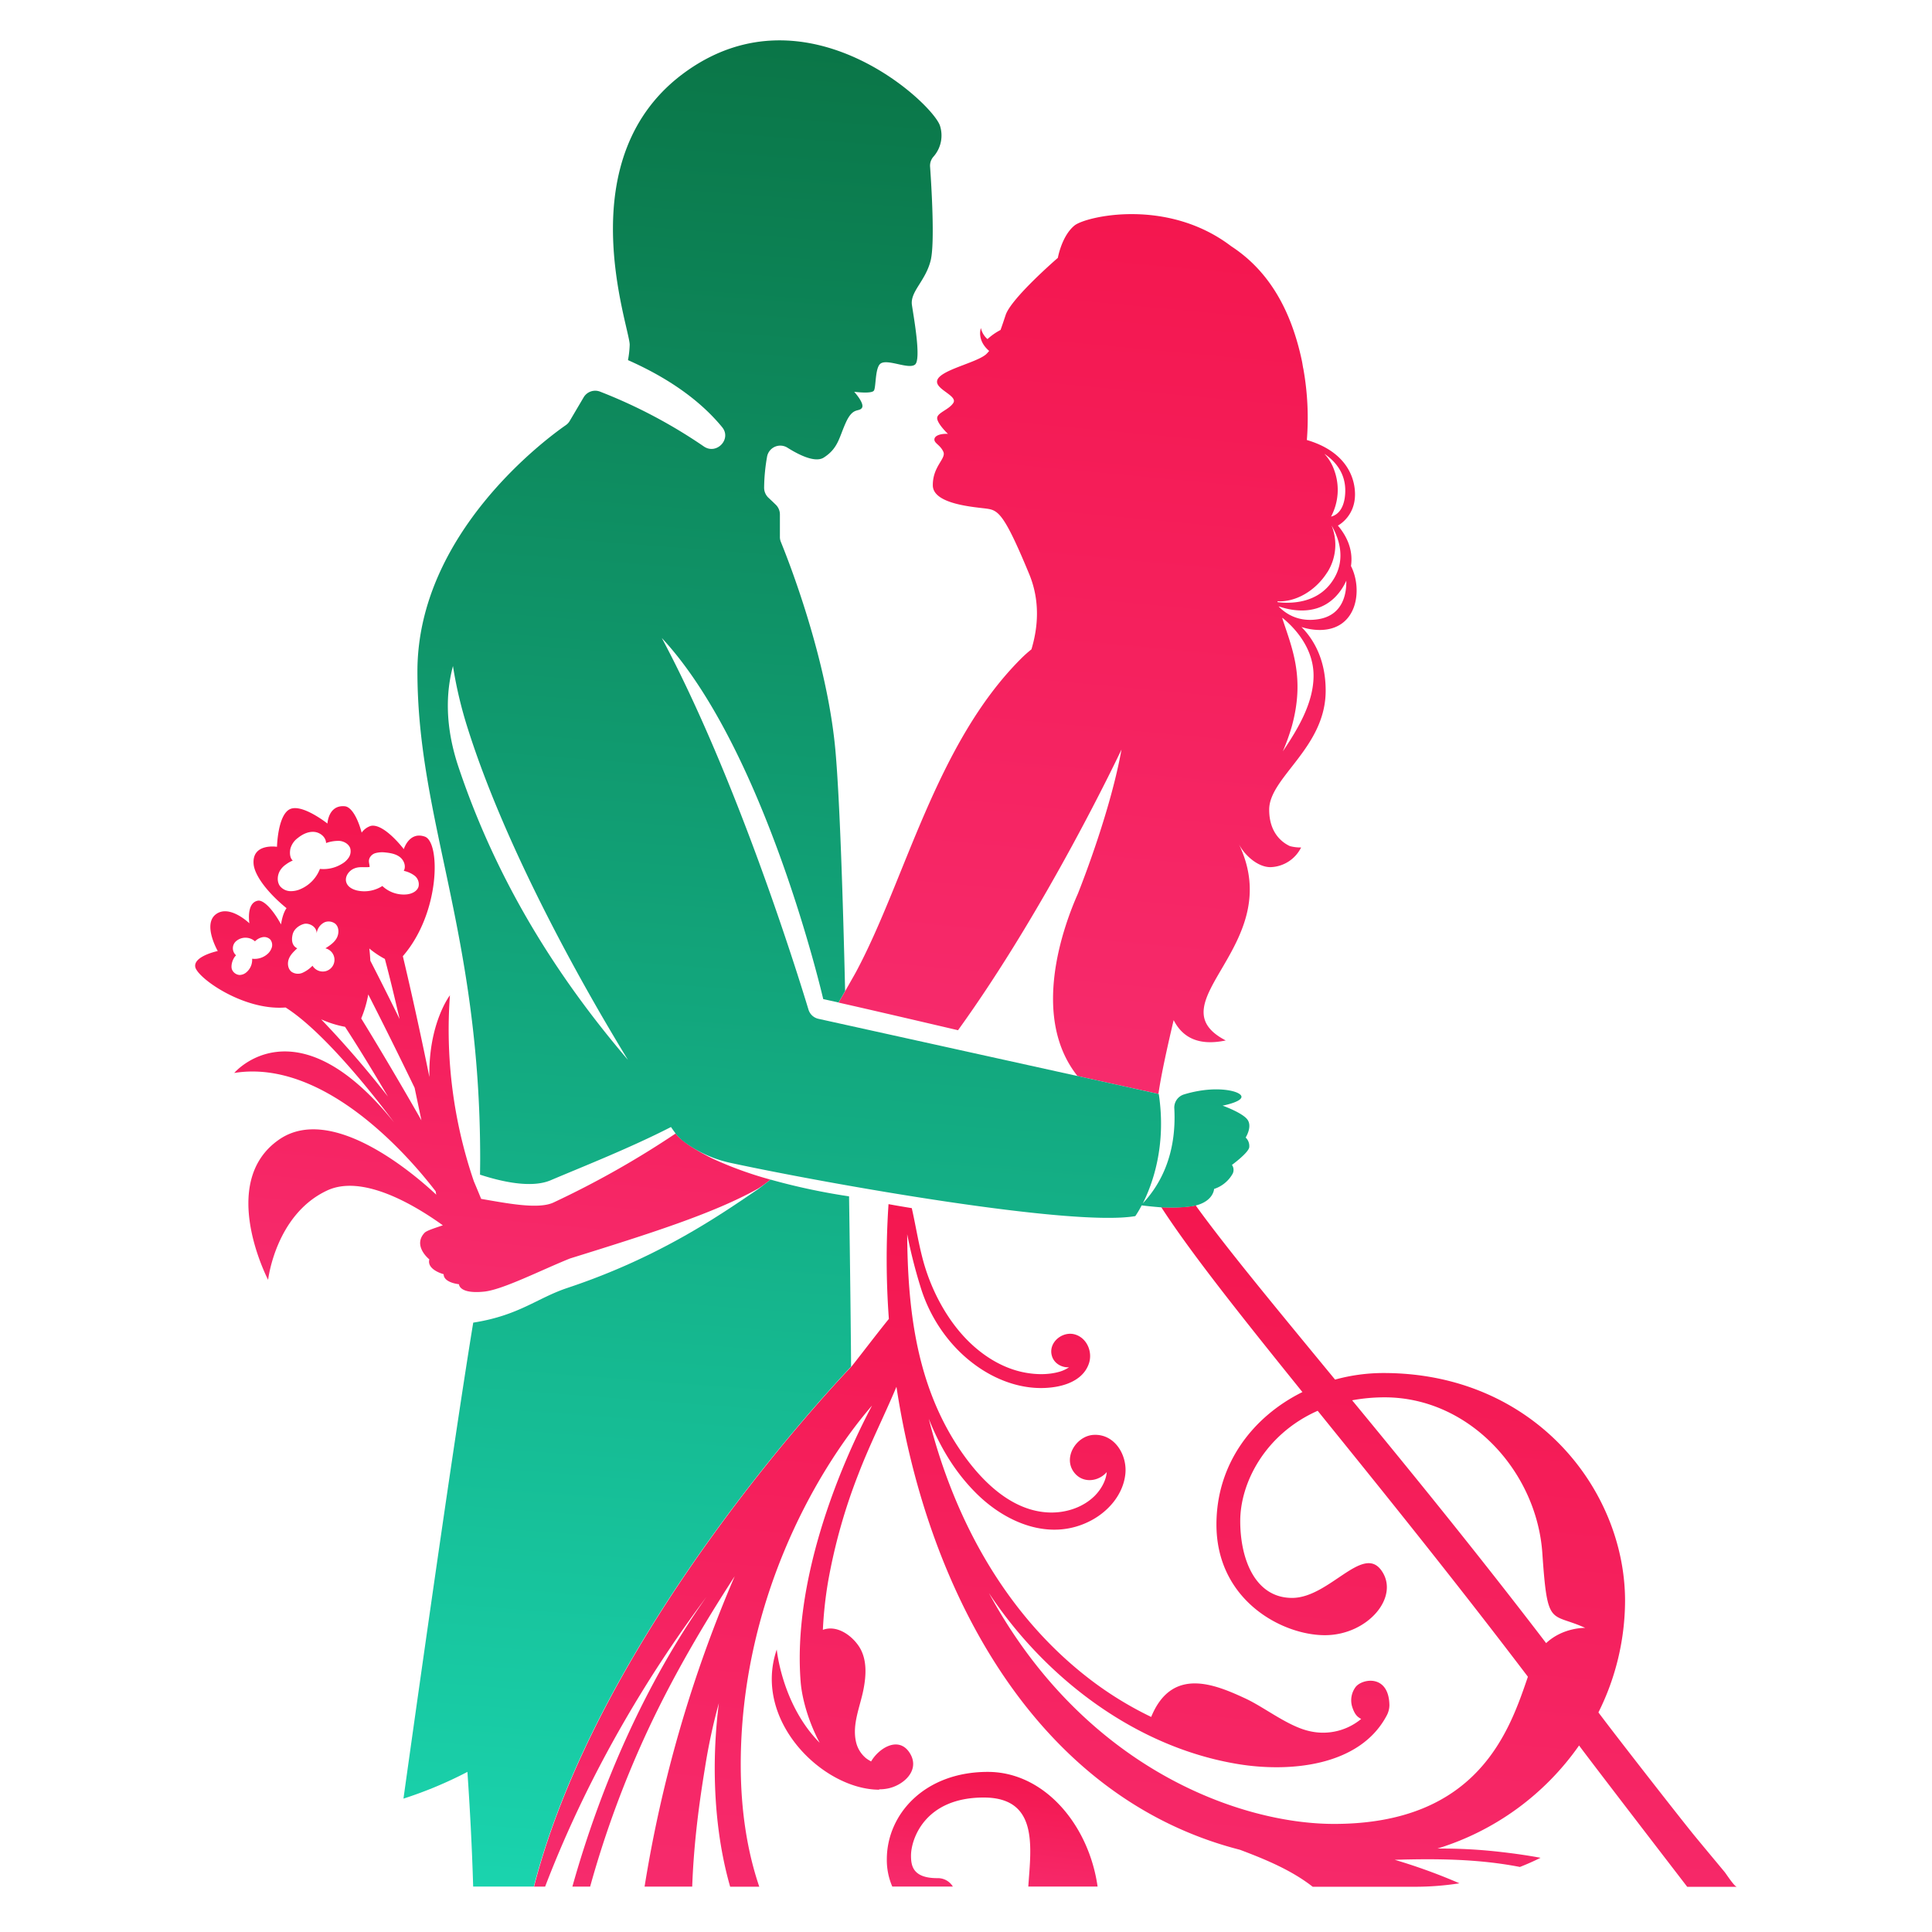 <svg id="Layer_1" data-name="Layer 1" xmlns="http://www.w3.org/2000/svg" xmlns:xlink="http://www.w3.org/1999/xlink" viewBox="0 0 1080 1080"><defs><style>.cls-1{fill:url(#linear-gradient);}.cls-2{fill:url(#linear-gradient-2);}.cls-3{fill:url(#linear-gradient-3);}.cls-4{fill:url(#linear-gradient-4);}.cls-5{fill:url(#linear-gradient-5);}.cls-6{fill:url(#linear-gradient-6);}.cls-7{fill:none;}</style><linearGradient id="linear-gradient" x1="516.82" y1="2321.15" x2="693" y2="428.34" gradientUnits="userSpaceOnUse"><stop offset="0" stop-color="#ff69c6"/><stop offset="1" stop-color="#f20a3d"/></linearGradient><linearGradient id="linear-gradient-2" x1="534.19" y1="1265.82" x2="563.58" y2="950" xlink:href="#linear-gradient"/><linearGradient id="linear-gradient-3" x1="462.57" y1="2067.71" x2="670.87" y2="-170.14" xlink:href="#linear-gradient"/><linearGradient id="linear-gradient-4" x1="183.74" y1="1525.2" x2="297.77" y2="300.12" xlink:href="#linear-gradient"/><linearGradient id="linear-gradient-5" x1="450.08" y1="-421.36" x2="331.18" y2="1141.9" gradientUnits="userSpaceOnUse"><stop offset="0.01" stop-color="#044f1d"/><stop offset="1" stop-color="#1bdbb6"/></linearGradient><linearGradient id="linear-gradient-6" x1="535.92" y1="-414.83" x2="417.02" y2="1148.43" xlink:href="#linear-gradient-5"/></defs><title>SHAADI VINES ICON</title><path class="cls-1" d="M893.53,957.25a140.53,140.53,0,0,0,14.89-62.32c0-62.31-50.95-127.4-135-127.4a102.2,102.2,0,0,0-27.11,3.67c-33.55-40.77-60.87-73.7-77.93-97.38-7.47,1.7-19.23,1-19.23,1,16.42,25.37,44.21,60.33,78.91,103.35C700.14,792,680,818.46,680,852.21c0,42.31,36.64,61.87,60.61,61.87s42.12-21.46,31.6-36.19S743,893.24,722.3,893.24s-29-21.68-29-42.94c0-21.65,14.12-48.73,43.29-61.66,34.53,42.72,75.06,92.77,117.52,148.67-10.19,29.68-27.42,82.27-108.4,82.27-51.79,0-139.25-30.29-192.93-129.1,31.58,47.74,82.17,86.22,139.12,95.62,28.3,4.71,68.11,1.64,83.29-27.13a12.63,12.63,0,0,0,1.5-5.74c-.28-17.28-14.94-15-18.8-10.3a12.46,12.46,0,0,0-2.14,10.75c1.55,5.17,3.36,6.19,5.14,7.24a33.33,33.33,0,0,1-28.27,6.92c-12.07-2.42-25.37-13.2-36.34-18.34-16.9-7.83-41.12-18.16-52.76,10.28a196.53,196.53,0,0,1-31.53-19c-48.43-35.89-78.28-90-92.79-147.67,6,15.16,14.18,29.2,26,41.12,16.85,17.09,42.17,27.87,65,15.59,9.64-5.21,17.56-14.44,18.85-25.6,1.26-10.69-5.86-22.83-17.8-22.11-9.67.59-17.23,12.78-10.76,21.06,4.9,6.31,13.73,5,18.18-.26-.4,5-3.4,10-6.85,13.4C605,843,595,846,585.67,845.45c-23-1.26-41-21.82-52.28-40.05-21.61-35-26-75.32-26.27-115.47a280.46,280.46,0,0,0,7.37,29.18c5.1,17,15.64,32.72,29.92,43.36,13,9.78,29.65,15.58,46,12.73,7.74-1.36,15.62-5.07,18.3-13,2.17-6.36-1-14.14-7.66-16.19-7.16-2.21-15.44,4.62-12.94,12.24,1.31,4.07,5.57,6.33,9.49,6.06a19,19,0,0,1-4.61,2.27c-6.57,2.09-14,1.9-20.61.59-13.69-2.71-25.92-11.23-35-21.66-9.71-11.09-16.95-25.41-21-39.6-2.83-10-4.38-20.42-6.69-30.55-4.45-.74-8.8-1.45-13-2.24a458.35,458.35,0,0,0,.19,64.16c-6.47,7.92-21,27-21,26.7-18.61,19.61-142.1,153.59-177.36,290.65h6.21c25.92-67.68,61.21-123.23,90.15-161.92-34.18,48.54-58.9,104.92-74.92,161.92h9.93a562.69,562.69,0,0,1,33.05-89.15c13.83-29.34,30.18-57.21,47.76-84.34a731.45,731.45,0,0,0-50.38,173.49h26.63c.72-20.16,3-41.46,7.12-66.3a322.89,322.89,0,0,1,7.66-35.84,2.34,2.34,0,0,0,.12-.41,293.5,293.5,0,0,0-2.31,36c0,24.08,2.88,46.55,8.62,66.59h16.28c-6.67-19.59-10.36-42.48-10.36-68.3,0-88.89,40.32-162.31,73.4-200.67-19.44,36.72-44.31,99.14-39.91,154.43.74,9.49,4.47,22.56,10.64,34.1-21.11-21.3-24-52.14-24-52.14-13.66,39.81,25.87,78.37,57.35,78.37l-.21-.22a24.06,24.06,0,0,0,4.48-.38c8.75-1.5,18.6-9.88,13-19.47-6.07-10.37-17.47-3.35-21.87,4.26a20.71,20.71,0,0,1-2.91-1.85,16.57,16.57,0,0,1-5.61-9.43c-2.07-9.71,2.36-19.39,4.21-28.77,1.6-8.07,2.19-17.35-2.66-24.51-4.17-6.12-12.28-11.85-20-9a224.23,224.23,0,0,1,2.88-26.75,315.46,315.46,0,0,1,17-60.38c6.35-16.59,14.4-32.39,21.25-48.74,17.66,116.19,79,229.85,192,258.81,14.35,5.4,28.87,11.42,40.69,20.68H791a161.37,161.37,0,0,0,24.84-1.93,316.33,316.33,0,0,0-36.19-13.14c23.53-.69,46.71-.52,70,4q5.9-2.32,11.54-5.12c-7.06-1.31-14.16-2.33-21.39-3.16a286.68,286.68,0,0,0-36.27-2,150.64,150.64,0,0,0,79.18-57.62c7.37,10,60.46,79,60.46,79h27.77c-1.34,0-6-7.23-6.82-8.23-5.72-6.89-11.48-13.77-17.17-20.69C937.45,1014.12,901.93,968.56,893.53,957.25ZM864.3,918.51c-39-51-76.22-96.62-108.45-135.74a100.23,100.23,0,0,1,18.21-1.65c47.17,0,85,41.36,88.12,87.15,2.88,42,4.43,32.84,24,41.74C886.2,910,873.87,909.56,864.3,918.51Z"/><path class="cls-2" d="M552.19,990.5c-35.39,0-56.45,23.7-56.45,48.88a37.32,37.32,0,0,0,3.05,15.21h33.86a9.8,9.8,0,0,0-8.69-4.69c-13.89,0-14.7-7.16-14.7-12.66,0-8.83,7.47-32.41,40.62-32.41,30.77,0,26.46,27.67,24.94,49.76h38.74C608.64,1020.06,583.79,990.5,552.19,990.5Z"/><path class="cls-3" d="M626.92,419c-5.9,32.92-20.94,71.92-24.34,80.5-8,18-26.72,68.75-.26,102l-12-2.64,57.24,12.65c1.66-11.3,4.8-25.44,8.52-41.26,4.83,9.47,13.63,14.63,29.12,11.37-40.74-21.15,34.51-53,7.38-109.66,3.26,6.26,10.69,12.9,17.75,12.78a19.78,19.78,0,0,0,17-11,23.06,23.06,0,0,1-6.26-.76c-4.12-1.9-11.59-7.16-11.59-20.39,0-18.07,31.58-34.51,31.58-66.5,0-18.08-7.26-29.27-13.54-35.6a33.14,33.14,0,0,0,10.14,1.67c21.2,0,24.22-22.66,17.54-35.75,1.45-9.73-3-17.51-7.31-22.61,1.24-.66,9.57-5.68,9.57-17.42,0-10.61-6-24.29-26.92-30.41a155.38,155.38,0,0,0-1.9-39.46c0-.26-.1-.5-.17-.76-.24-1.4-.45-2.81-.74-4.21-5.92-27.82-18.15-50-39.45-63.87-36-27.44-81.58-16.62-87.65-11.59-7.17,5.87-9.28,18.06-9.28,18.06s-26,22.44-29.18,31.94c-1,3-1.9,5.75-2.86,8.37a34.71,34.71,0,0,0-7.3,5.1,11.21,11.21,0,0,1-3.67-6.17s-2.57,6.66,4.6,12.78a15.84,15.84,0,0,1-1.84,2c-5.83,4.91-26.79,8.93-27.29,15-.38,4.72,11.64,8.12,9.09,12.09s-9.54,5.57-9,8.86,6,8.42,6,8.42c-4.22-.19-7.57,1-7.57,3.17s3.26,3,5,6.83-6,8.11-5.88,18.84,24,12.09,30.3,13,9.68,2.93,23.61,36.63c6.32,15.37,4.75,30.27,1.21,42a68.48,68.48,0,0,0-5.83,5.21c-47.6,47.57-64.47,123.25-92.16,175-.85,1.59-1.74,3.1-2.61,4.64-2.25,4-5.21,9.16-7.26,12.59,15.24,3.42,40.06,9.19,66.83,15.46C585.29,507,625.65,421.63,626.92,419Zm107.37-41.34c0,15.16-8.61,29.63-17.2,42.38a119.13,119.13,0,0,0,5.07-14.11c7.52-27.37-.1-44.05-5.43-60.56a3.49,3.49,0,0,1,.71.45C723.8,351.09,734.29,362.3,734.29,377.65Zm18.3-53c.15,7-1.71,19.21-15.58,21.47-10.4,1.67-17.57-2.36-22.14-7a.21.21,0,0,0,0-.15c7.23,2.5,24.77,6.43,35.45-10.18A32.1,32.1,0,0,0,752.59,324.6Zm-.81-46.76c-1.14,8.47-5.66,10.42-7.71,10.88a31.81,31.81,0,0,0,1.81-25.83,25.63,25.63,0,0,0-5.57-9.28C747,258.18,753.35,265.8,751.78,277.84Zm-9.78,42a28.73,28.73,0,0,0,2.36-26.13c3.35,5.69,9,18.52.45,31.06-8.61,12.78-23.75,12.61-30.58,11.78-.05-.17-.09-.36-.14-.5C724,336.69,735.29,330.53,742,319.84Z"/><path class="cls-4" d="M423.68,664.49a59.42,59.42,0,0,0,7-5.09,209.07,209.07,0,0,1-32.05-11.59s-16.15-7.65-20.92-14.19a514.18,514.18,0,0,1-68.23,38.56c-8.38,4-26,.49-40.51-2q-2-4.92-4.07-9.8a262.15,262.15,0,0,1-13.39-104s-12.07,15.68-11.47,45.71c-7.93-39-14.85-67.58-14.85-67.58,21-24.21,21.06-63.76,12.3-66.83s-11.76,7-11.76,7-11.06-14.58-18.44-13a10.07,10.07,0,0,0-5.12,3.76c-2.31-8.61-5.9-14.42-9.42-14.73-9.23-.86-9.71,9.66-9.71,9.66s-14.3-11.37-21.06-8-7.14,21-7.14,21-14.09-2.23-13.07,9.69c.6,6.57,8.17,16.3,18.4,24.61-1.62,2.31-2.57,5.73-3.07,9.09-4.71-8.64-9.92-13.85-13-13.26-6.59,1.26-4.69,12.64-4.69,12.64s-11.06-10.73-18.68-5.09,1,20.58,1,20.58-13.54,2.81-12.59,8.83,26.83,24.63,50.5,22.73c23.92,15.13,55.84,57.76,60.64,64.23-54.92-68.33-89.34-27.63-89.34-27.63C182,591.59,229.8,648,243.53,665.94c.09.62.21,1.26.35,1.9-12.94-12.11-58.75-51.16-88-30.72-34.43,24-6,78.32-6,78.32s4.1-36.34,32.85-49.88c19.65-9.33,48.57,7.71,64.82,19.39-5,1.72-9.14,3-10.28,4.26C230.56,696.5,240,704,240,704c-1.55,5.83,8,8.28,8,8.28,0,4.81,8.57,5.61,8.57,5.61s-.05,5.62,14.18,4.12c10.4-1.12,31.7-12,47.88-18.51C363.26,689.62,398.79,678.37,423.68,664.49ZM152,529.43a8.06,8.06,0,0,1-2.35,3.76,10.89,10.89,0,0,1-8.71,2.74,9.08,9.08,0,0,1-3.07,7.47,6,6,0,0,1-4,1.62,5,5,0,0,1-4.16-3c-.81-1.9.09-5.9,2.26-8a5.23,5.23,0,0,1,.28-8.12,8,8,0,0,1,10.28.31,8.18,8.18,0,0,1,4.17-2.3,4.81,4.81,0,0,1,4.45,1.35A5,5,0,0,1,152,529.43Zm54.62-44.78c0-1.65-.81-3-.1-4.81a5.21,5.21,0,0,1,3.6-3,14.5,14.5,0,0,1,5.26-.31c2.9.29,5.88.81,8.18,2.59s3.55,5.17,2.15,7.69a15.36,15.36,0,0,1,6.06,2.71,6.09,6.09,0,0,1,2.22,6c-.72,2.81-4,4.26-6.93,4.48a17.4,17.4,0,0,1-13.32-4.72,18.69,18.69,0,0,1-14.19,2.5c-2.43-.59-5-1.9-5.88-4.3-1.21-3.17,1.22-6.76,4.36-8C200.93,484.24,203.74,485.05,206.64,484.65Zm16.73,84.93c-6.31-12.83-11.92-24-16.33-32.53-.11-2.36-.3-4.62-.57-6.83a51.58,51.58,0,0,0,8.69,5.83C217.75,545.76,220.51,557.21,223.37,569.58Zm-66.59-73.94c-2.14-2.52-1.83-6.57,0-9.33a11.51,11.51,0,0,1,3.14-3.12,17.31,17.31,0,0,1,3.76-2.14c-2.05-1.76-1.6-5.52-1.31-6.68a11,11,0,0,1,4.16-5.95c2.57-2.07,5.79-3.67,9.14-3.38s6.57,2.92,6.62,6.23a20.29,20.29,0,0,1,7.47-1.21c2.5.21,5.07,1.62,6,4a6.36,6.36,0,0,1-.69,5.16,11.33,11.33,0,0,1-3.9,3.67,19.6,19.6,0,0,1-12.31,2.83A20.12,20.12,0,0,1,168,497a13,13,0,0,1-5.91,1.15A7.71,7.71,0,0,1,156.78,495.64Zm17.92,44.22a17.88,17.88,0,0,1-5.38,3.85,6.37,6.37,0,0,1-6.3-.45c-2.07-1.59-2.48-4.71-1.57-7.16s2.85-4.21,4.73-6c-1.16-.5-3.88-2.31-2.57-7.78.81-3.24,4-5.26,6.43-5.86s7,1.19,7,5.31a7.92,7.92,0,0,1,4.54-6.26,6.11,6.11,0,0,1,5.72.76c2.3,1.83,2.33,5.45,1,8s-3.92,4.31-6.38,5.85a6.58,6.58,0,0,1,.27,12.74A6.72,6.72,0,0,1,174.7,539.86Zm4.81,29.94A59.55,59.55,0,0,0,192.88,574c7.07,10.81,15.31,24.33,24,39C202,594,188.62,579.27,179.51,569.8Zm22.42-.46a64.48,64.48,0,0,0,3.95-13.44c8.38,16.39,17.35,34.5,25.91,52.19q1.91,9.1,3.81,18.2C216.66,593.09,201.93,569.34,201.93,569.34Z"/><path class="cls-5" d="M474.63,668.77a361.69,361.69,0,0,1-43.91-9.37c-1.55,1.33-7,5.4-7,5.4-19.72,13.28-53.9,37.65-106.54,55.16-17,5.67-27,15.38-52.64,19.4-12.54,76.2-39,266.08-39,266.08a228.38,228.38,0,0,0,35.75-14.94c1.4,20.35,2.57,42.15,3.21,64.09h33.9c35.27-137.06,158.76-271,177.37-290.65C475.66,747.09,475.26,711.54,474.63,668.77Z"/><path class="cls-6" d="M697.55,626.2c-2.43-4-14.11-8.14-14.11-8.14s9.59-1.79,10.49-4.55-8.38-5.66-20.92-4.11a66,66,0,0,0-11.26,2.43,7.66,7.66,0,0,0-5.3,7.85c1.37,26-8,42.75-17.61,53,5.31-10.5,13.32-32.11,8.92-61.17h-.16l-57.24-12.65L457.53,569.53a7.49,7.49,0,0,1-5.58-5.14c-6.78-22.38-40.28-129.59-82-207.75,58.05,62.28,90.24,201.85,90.24,201.85l8.52,1.89c2.05-3.43,2.21-3.77,3.72-6.43-1.31-55.62-3.07-107-5.31-133.13-4.42-52.24-26.84-108.67-30.61-117.88a7.23,7.23,0,0,1-.54-2.8V287.57a7.59,7.59,0,0,0-2.29-5.42q-2.06-2-4.1-3.9a7.7,7.7,0,0,1-2.43-5.68,103.78,103.78,0,0,1,1.64-17.24,7.51,7.51,0,0,1,11.41-5.06c6.64,4.18,15.56,8.54,20.3,5.51,8.17-5.24,8.52-11.28,12.43-19.78s7.07-5.59,8.83-7.9-3.67-8.42-4.26-9.09c.83.1,9.71,1.21,11-.64s.55-13,3.81-15.18c4-2.67,15.71,3.49,19.21.59s-.6-25.63-1.74-33.2,7.57-13.37,10.47-25c2.41-9.71.41-41.89-.34-52.48a7.64,7.64,0,0,1,1.92-5.54,17.85,17.85,0,0,0,3.68-17.09C522,58.23,451.57-8.12,384,39.62s-32,143.19-32,153.07a55.1,55.1,0,0,1-.95,8.62c26.11,11.57,42.38,25,52.63,37.48,5.45,6.64-3.1,15.62-10.2,10.8a286.51,286.51,0,0,0-58.11-30.69,7.5,7.5,0,0,0-9.12,3.23l-7.78,13.19a7.25,7.25,0,0,1-2.13,2.31c-10.55,7.32-83,60.38-83,137.71,0,83.34,35.08,146,35.08,272.3,0,3-.05,6-.09,9,11.49,3.76,28.43,7.76,39.36,3.19,18.51-7.86,44.52-18.09,67.39-29.82.91,1.31,1.79,2.54,2.6,3.66a25.58,25.58,0,0,0,5.28,5,67.27,67.27,0,0,0,26.36,11.59c54.75,11.73,190,35.67,225.33,29.55a57.43,57.43,0,0,0,3.55-6c3.47.45,7.18.81,10.9,1.1,0,0,11.76.7,19.23-1,10-2.51,10.35-9.12,10.35-9.28A18.44,18.44,0,0,0,689.12,656a4.84,4.84,0,0,0-.45-4.81s9.12-6.66,9.66-9.83a6.54,6.54,0,0,0-2-5.47S700,630.15,697.55,626.2ZM256.38,429c-7.78-23.06-7.12-41.94-3.17-56.67a235.54,235.54,0,0,0,8.43,35.39c20.2,63.68,60.06,136.89,89.43,184.82C316,551.42,279.68,498.33,256.38,429Z"/><path class="cls-7" d="M744.81,324.77c8.52-12.54,2.9-25.37-.45-31.06A28.73,28.73,0,0,1,742,319.84c-6.71,10.69-18,16.85-27.91,16.21,0,.14.09.33.14.5C721.06,337.38,736.2,337.55,744.81,324.77Z"/><path class="cls-7" d="M193.69,493.48c.86,2.4,3.45,3.71,5.88,4.3a18.69,18.69,0,0,0,14.19-2.5A17.4,17.4,0,0,0,227.08,500c2.93-.22,6.21-1.67,6.93-4.48a6.09,6.09,0,0,0-2.22-6,15.36,15.36,0,0,0-6.06-2.71c1.4-2.52.11-5.88-2.15-7.69s-5.28-2.3-8.18-2.59a14.5,14.5,0,0,0-5.26.31,5.21,5.21,0,0,0-3.6,3c-.71,1.81.1,3.16.1,4.81-2.9.4-5.71-.41-8.59.81C194.91,486.72,192.48,490.31,193.69,493.48Z"/><path class="cls-7" d="M253.21,372.34c-4,14.73-4.61,33.61,3.17,56.67,23.3,69.32,59.66,122.41,94.69,163.54-29.37-47.93-69.23-121.14-89.43-184.82A235.54,235.54,0,0,1,253.21,372.34Z"/><path class="cls-7" d="M714.83,339a.21.21,0,0,1,0,.15c4.57,4.61,11.74,8.64,22.14,7,13.87-2.26,15.73-14.49,15.58-21.47a32.1,32.1,0,0,1-2.31,4.17C739.6,345.38,722.06,341.45,714.83,339Z"/><path class="cls-7" d="M744.07,288.72c2-.46,6.57-2.41,7.71-10.88,1.57-12-4.76-19.66-11.47-24.23a25.59,25.59,0,0,1,5.57,9.29A31.8,31.8,0,0,1,744.07,288.72Z"/><path class="cls-7" d="M476,547.79c.87-1.54,1.76-3,2.61-4.64Z"/><path class="cls-7" d="M717.44,345.81a3.49,3.49,0,0,0-.71-.45c5.33,16.51,12.95,33.19,5.43,60.56A119.13,119.13,0,0,1,717.09,420c8.59-12.75,17.2-27.22,17.2-42.38C734.29,362.3,723.8,351.09,717.44,345.81Z"/><path class="cls-7" d="M602.58,499.49c3.4-8.58,18.44-47.58,24.34-80.5-1.27,2.64-41.63,88-91.39,156.85-26.77-6.27-51.59-12-66.83-15.46a26.65,26.65,0,0,1-2.25,3.47,26.65,26.65,0,0,0,2.25-3.47l-8.52-1.89S428,418.92,369.94,356.64c46.81,87.69,83.27,211.94,83.27,211.94l137.15,30.28-.17,0,.17,0,12,2.64C575.86,568.24,594.58,517.45,602.58,499.49Z"/><path class="cls-7" d="M146.67,523.87a8.18,8.18,0,0,0-4.17,2.3,8,8,0,0,0-10.28-.31,5.23,5.23,0,0,0-.28,8.12c-2.17,2.12-3.07,6.12-2.26,8a5,5,0,0,0,4.16,3,6,6,0,0,0,4-1.62,9,9,0,0,0,3.07-7.47,10.89,10.89,0,0,0,8.71-2.74,8,8,0,0,0,2.35-3.76,5,5,0,0,0-.9-4.21A4.81,4.81,0,0,0,146.67,523.87Z"/><path class="cls-7" d="M862.18,868.27c-3.14-45.79-40.95-87.15-88.12-87.15a100.23,100.23,0,0,0-18.21,1.65c32.23,39.12,69.45,84.79,108.45,135.74,9.57-9,21.9-8.5,21.9-8.5C866.61,901.11,865.06,910.23,862.18,868.27Z"/><path class="cls-7" d="M179.51,569.8c9.11,9.47,22.47,24.15,37.36,43.14-8.68-14.63-16.92-28.15-24-39A59.55,59.55,0,0,1,179.51,569.8Z"/><path class="cls-7" d="M207,537.05c4.41,8.57,10,19.7,16.33,32.53-2.86-12.37-5.62-23.82-8.21-33.53a51.58,51.58,0,0,1-8.69-5.83C206.74,532.43,206.93,534.69,207,537.05Z"/><path class="cls-7" d="M205.88,555.9a64.48,64.48,0,0,1-3.95,13.44s14.73,23.75,33.67,56.95q-1.92-9.1-3.81-18.2C223.23,590.4,214.26,572.29,205.88,555.9Z"/><path class="cls-7" d="M182.18,542.86a6.58,6.58,0,0,0-.27-12.74c2.45-1.54,5-3.3,6.38-5.85s1.33-6.19-1-8a6.11,6.11,0,0,0-5.72-.76,7.92,7.92,0,0,0-4.54,6.26c0-4.12-4.57-6-7-5.31s-5.62,2.62-6.43,5.86c-1.31,5.47,1.41,7.28,2.57,7.78-1.88,1.81-3.78,3.52-4.73,6s-.5,5.57,1.57,7.16a6.37,6.37,0,0,0,6.3.45,17.88,17.88,0,0,0,5.38-3.85A6.72,6.72,0,0,0,182.18,542.86Z"/><path class="cls-7" d="M168,497.05a20.17,20.17,0,0,0,10.82-11.31,19.6,19.6,0,0,0,12.31-2.83,11.33,11.33,0,0,0,3.9-3.67,6.36,6.36,0,0,0,.69-5.16c-.88-2.4-3.45-3.81-6-4a20.29,20.29,0,0,0-7.47,1.21c0-3.31-3.31-6-6.62-6.23s-6.57,1.31-9.14,3.38a11,11,0,0,0-4.16,5.95c-.29,1.16-.74,4.92,1.31,6.68a17.31,17.31,0,0,0-3.76,2.14,11.51,11.51,0,0,0-3.14,3.12c-1.86,2.76-2.17,6.81,0,9.33a7.71,7.71,0,0,0,5.33,2.55A13.16,13.16,0,0,0,168,497.05Z"/><path class="cls-7" d="M168,497.05a20.17,20.17,0,0,0,10.82-11.31,19.6,19.6,0,0,0,12.31-2.83,11.33,11.33,0,0,0,3.9-3.67,6.36,6.36,0,0,0,.69-5.16c-.88-2.4-3.45-3.81-6-4a20.29,20.29,0,0,0-7.47,1.21c0-3.31-3.31-6-6.62-6.23s-6.57,1.31-9.14,3.38a11,11,0,0,0-4.16,5.95c-.29,1.16-.74,4.92,1.31,6.68a17.31,17.31,0,0,0-3.76,2.14,11.51,11.51,0,0,0-3.14,3.12c-1.86,2.76-2.17,6.81,0,9.33a7.71,7.71,0,0,0,5.33,2.55A13.16,13.16,0,0,0,168,497.05Z"/><path class="cls-7" d="M146.67,523.87a8.18,8.18,0,0,0-4.17,2.3,8,8,0,0,0-10.28-.31,5.23,5.23,0,0,0-.28,8.12c-2.17,2.12-3.07,6.12-2.26,8a5,5,0,0,0,4.16,3,6,6,0,0,0,4-1.62,9,9,0,0,0,3.07-7.47,10.89,10.89,0,0,0,8.71-2.74,8,8,0,0,0,2.35-3.76,5,5,0,0,0-.9-4.21A4.81,4.81,0,0,0,146.67,523.87Z"/><path class="cls-7" d="M207,537.05c4.41,8.57,10,19.7,16.33,32.53-2.86-12.37-5.62-23.82-8.21-33.53a51.58,51.58,0,0,1-8.69-5.83C206.74,532.43,206.93,534.69,207,537.05Z"/><path class="cls-7" d="M193.69,493.48c.86,2.4,3.45,3.71,5.88,4.3a18.69,18.69,0,0,0,14.19-2.5A17.4,17.4,0,0,0,227.08,500c2.93-.22,6.21-1.67,6.93-4.48a6.09,6.09,0,0,0-2.22-6,15.36,15.36,0,0,0-6.06-2.71c1.4-2.52.11-5.88-2.15-7.69s-5.28-2.3-8.18-2.59a14.5,14.5,0,0,0-5.26.31,5.21,5.21,0,0,0-3.6,3c-.71,1.81.1,3.16.1,4.81-2.9.4-5.71-.41-8.59.81C194.91,486.72,192.48,490.31,193.69,493.48Z"/><path class="cls-7" d="M182.18,542.86a6.58,6.58,0,0,0-.27-12.74c2.45-1.54,5-3.3,6.38-5.85s1.33-6.19-1-8a6.11,6.11,0,0,0-5.72-.76,7.92,7.92,0,0,0-4.54,6.26c0-4.12-4.57-6-7-5.31s-5.62,2.62-6.43,5.86c-1.31,5.47,1.41,7.28,2.57,7.78-1.88,1.81-3.78,3.52-4.73,6s-.5,5.57,1.57,7.16a6.37,6.37,0,0,0,6.3.45,17.88,17.88,0,0,0,5.38-3.85A6.72,6.72,0,0,0,182.18,542.86Z"/><path class="cls-7" d="M253.21,372.34c-4,14.73-4.61,33.61,3.17,56.67,23.3,69.32,59.66,122.41,94.69,163.54-29.37-47.93-69.23-121.14-89.43-184.82A235.54,235.54,0,0,1,253.21,372.34Z"/><path class="cls-7" d="M179.51,569.8c9.11,9.47,22.47,24.15,37.36,43.14-8.68-14.63-16.92-28.15-24-39A59.55,59.55,0,0,1,179.51,569.8Z"/><path class="cls-7" d="M205.88,555.9a64.48,64.48,0,0,1-3.95,13.44s14.73,23.75,33.67,56.95q-1.92-9.1-3.81-18.2C223.23,590.4,214.26,572.29,205.88,555.9Z"/><path class="cls-7" d="M207,537.05c4.41,8.57,10,19.7,16.33,32.53-2.86-12.37-5.62-23.82-8.21-33.53a51.58,51.58,0,0,1-8.69-5.83C206.74,532.43,206.93,534.69,207,537.05Z"/><path class="cls-7" d="M168,497.05a20.17,20.17,0,0,0,10.82-11.31,19.6,19.6,0,0,0,12.31-2.83,11.33,11.33,0,0,0,3.9-3.67,6.36,6.36,0,0,0,.69-5.16c-.88-2.4-3.45-3.81-6-4a20.29,20.29,0,0,0-7.47,1.21c0-3.31-3.31-6-6.62-6.23s-6.57,1.31-9.14,3.38a11,11,0,0,0-4.16,5.95c-.29,1.16-.74,4.92,1.31,6.68a17.31,17.31,0,0,0-3.76,2.14,11.51,11.51,0,0,0-3.14,3.12c-1.86,2.76-2.17,6.81,0,9.33a7.71,7.71,0,0,0,5.33,2.55A13.16,13.16,0,0,0,168,497.05Z"/><path class="cls-7" d="M182.18,542.86a6.58,6.58,0,0,0-.27-12.74c2.45-1.54,5-3.3,6.38-5.85s1.33-6.19-1-8a6.11,6.11,0,0,0-5.72-.76,7.92,7.92,0,0,0-4.54,6.26c0-4.12-4.57-6-7-5.31s-5.62,2.62-6.43,5.86c-1.31,5.47,1.41,7.28,2.57,7.78-1.88,1.81-3.78,3.52-4.73,6s-.5,5.57,1.57,7.16a6.37,6.37,0,0,0,6.3.45,17.88,17.88,0,0,0,5.38-3.85A6.72,6.72,0,0,0,182.18,542.86Z"/><path class="cls-7" d="M193.69,493.48c.86,2.4,3.45,3.71,5.88,4.3a18.69,18.69,0,0,0,14.19-2.5A17.4,17.4,0,0,0,227.08,500c2.93-.22,6.21-1.67,6.93-4.48a6.09,6.09,0,0,0-2.22-6,15.36,15.36,0,0,0-6.06-2.71c1.4-2.52.11-5.88-2.15-7.69s-5.28-2.3-8.18-2.59a14.5,14.5,0,0,0-5.26.31,5.21,5.21,0,0,0-3.6,3c-.71,1.81.1,3.16.1,4.81-2.9.4-5.71-.41-8.59.81C194.91,486.72,192.48,490.31,193.69,493.48Z"/><path class="cls-7" d="M146.67,523.87a8.18,8.18,0,0,0-4.17,2.3,8,8,0,0,0-10.28-.31,5.23,5.23,0,0,0-.28,8.12c-2.17,2.12-3.07,6.12-2.26,8a5,5,0,0,0,4.16,3,6,6,0,0,0,4-1.62,9,9,0,0,0,3.07-7.47,10.89,10.89,0,0,0,8.71-2.74,8,8,0,0,0,2.35-3.76,5,5,0,0,0-.9-4.21A4.81,4.81,0,0,0,146.67,523.87Z"/><path class="cls-7" d="M179.51,569.8c9.11,9.47,22.47,24.15,37.36,43.14-8.68-14.63-16.92-28.15-24-39A59.55,59.55,0,0,1,179.51,569.8Z"/><path class="cls-7" d="M205.88,555.9a64.48,64.48,0,0,1-3.95,13.44s14.73,23.75,33.67,56.95q-1.92-9.1-3.81-18.2C223.23,590.4,214.26,572.29,205.88,555.9Z"/></svg>
